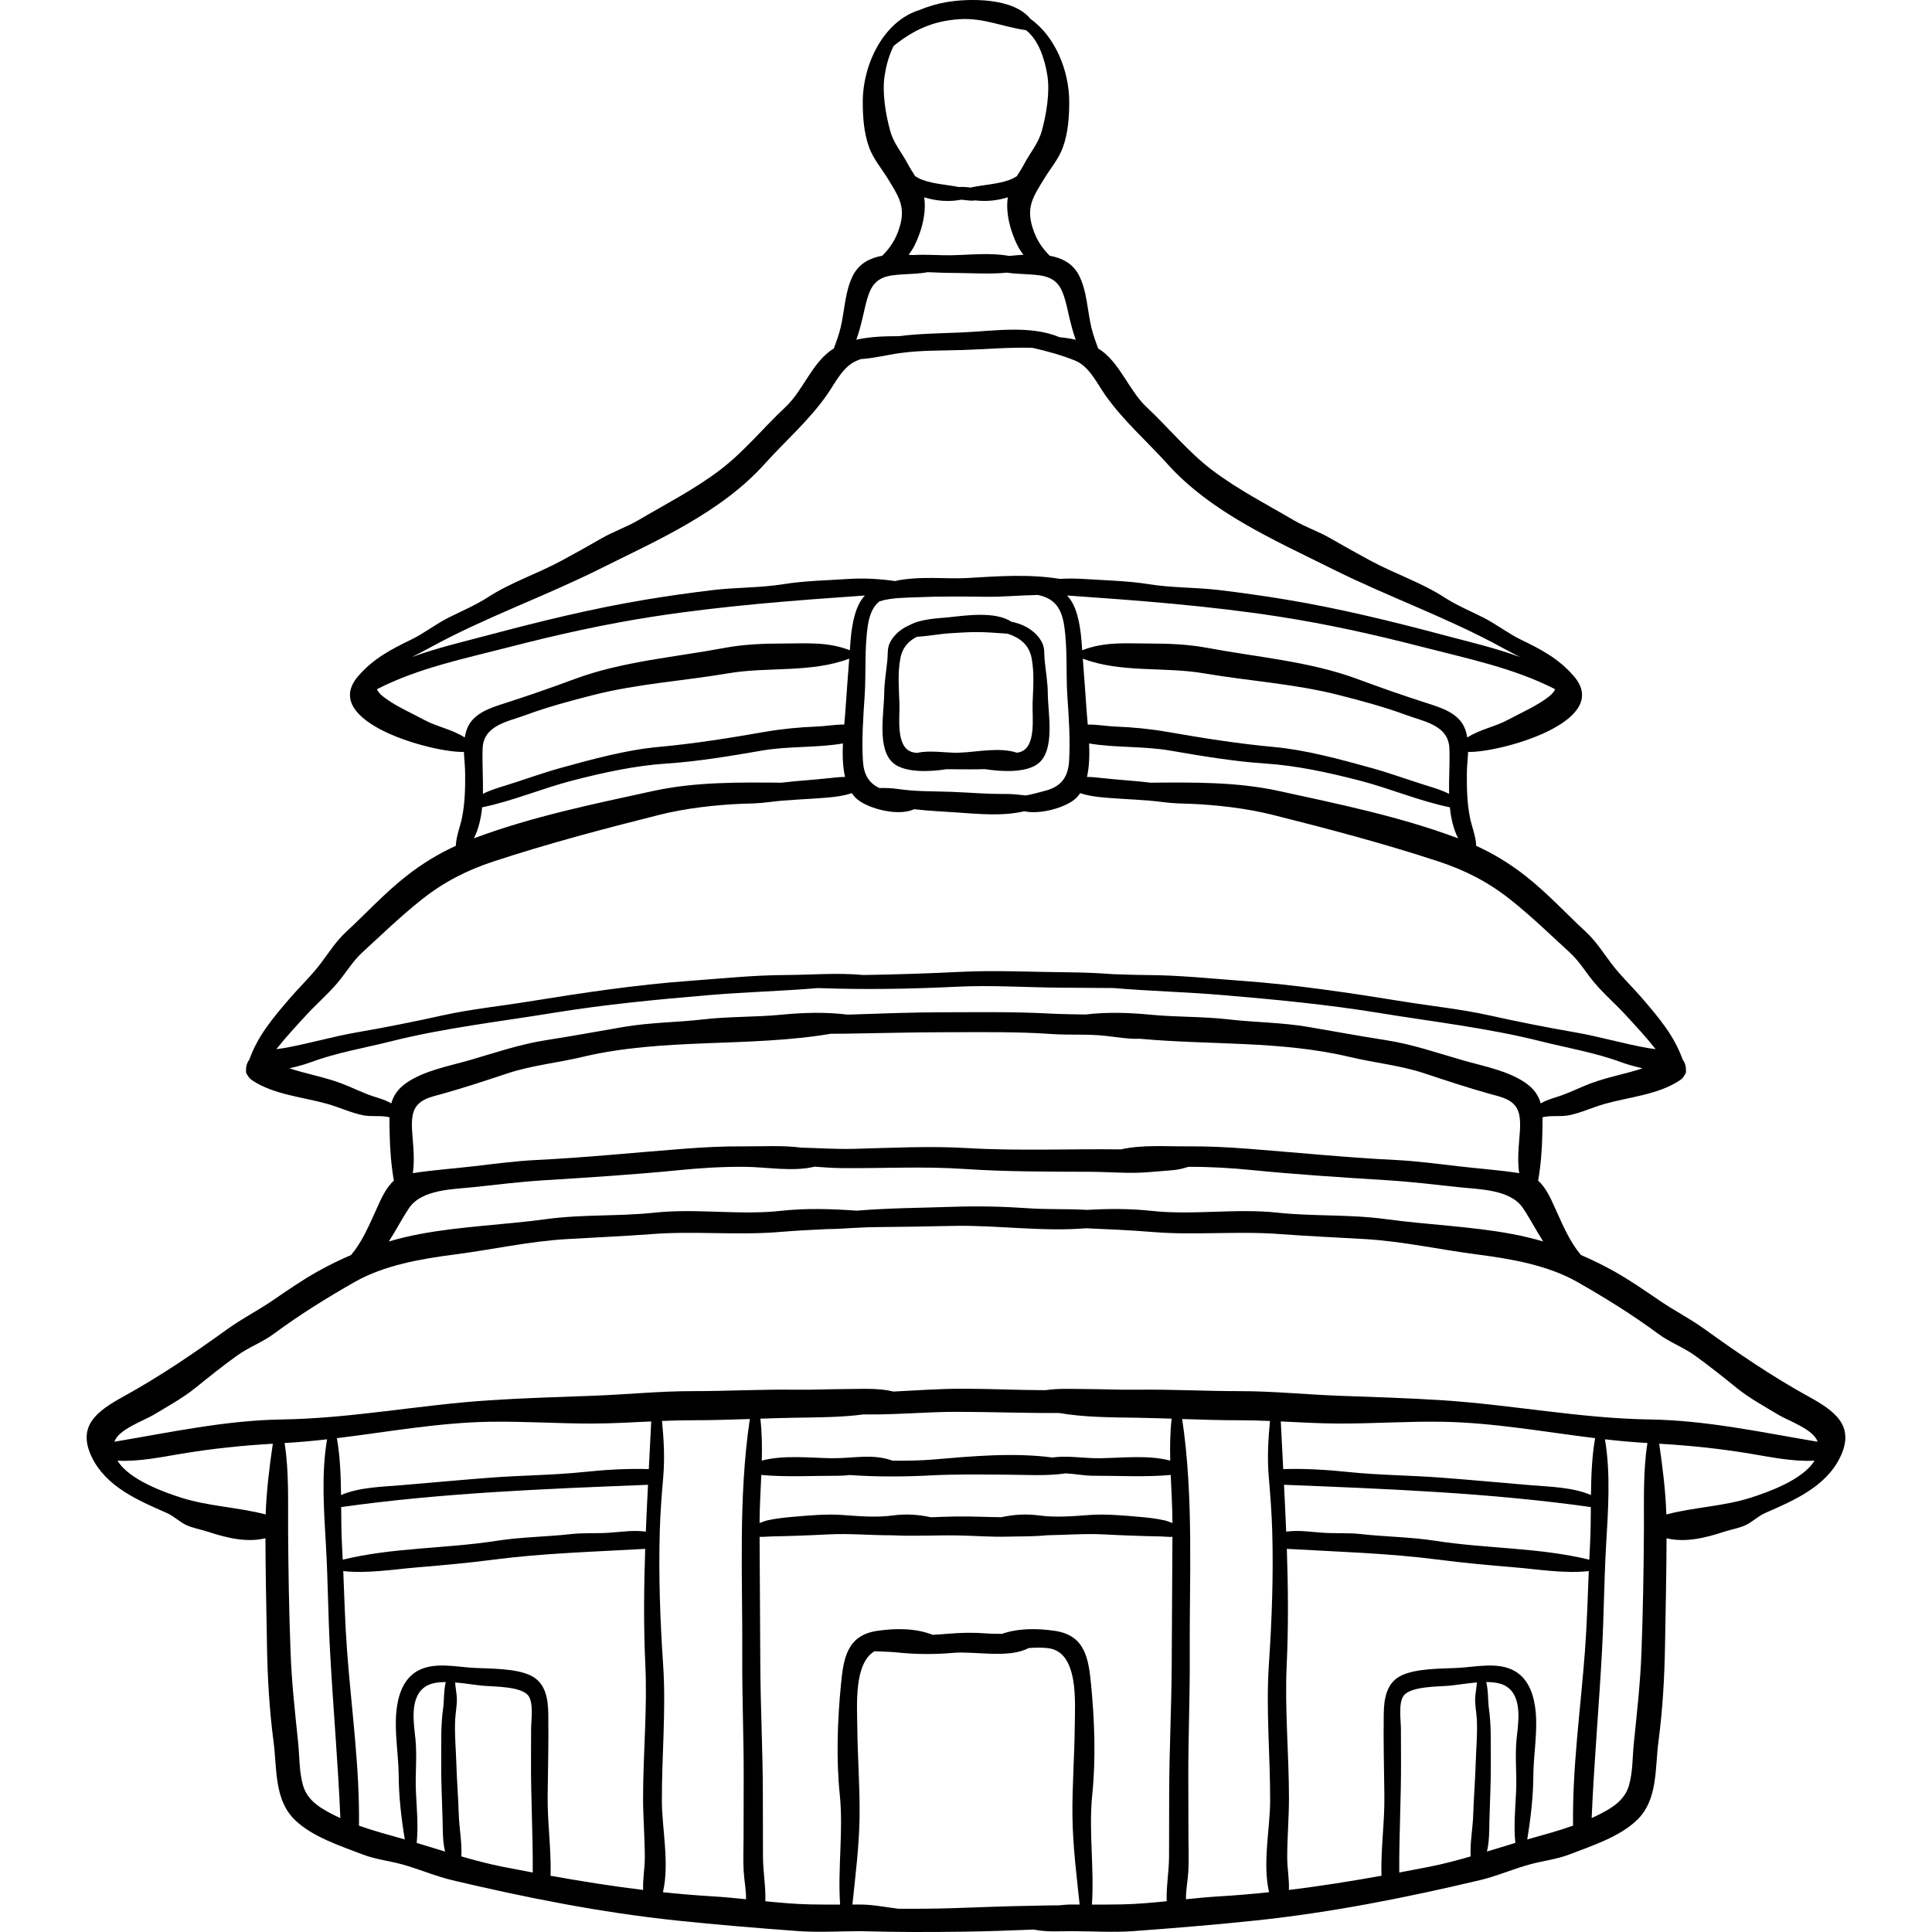 <?xml version="1.0" encoding="iso-8859-1"?>
<!-- Generator: Adobe Illustrator 19.0.0, SVG Export Plug-In . SVG Version: 6.00 Build 0)  -->
<svg xmlns="http://www.w3.org/2000/svg" xmlns:xlink="http://www.w3.org/1999/xlink" version="1.1" id="Layer_1" x="0px" y="0px" viewBox="0 0 511.999 511.999" style="enable-background:new 0 0 511.999 511.999;" xml:space="preserve">
<g>
	<g>
		<path d="M479.176,370.033c-9.74-5.373-18.569-11.42-27.58-17.902c-3.7-2.661-7.797-4.752-11.591-7.325    c-3.993-2.708-8.093-5.582-12.303-7.923c-2.875-1.599-5.778-3.019-8.727-4.287c-2.895-3.415-4.622-7.501-6.533-11.7    c-1.243-2.732-2.554-5.995-4.819-8.011c0.703-4.034,1.035-8.318,1.109-12.333c0.029-1.572,0.089-3.059,0.049-4.467    c2.206-0.561,4.794-0.069,7.064-0.536c3.139-0.645,6.272-2.117,9.354-2.99c6.551-1.855,14.122-2.411,19.928-6.232    c0.624-0.411,1.066-0.923,1.338-1.494c0.28-0.329,0.432-0.773,0.318-1.223c0-0.001,0-0.001,0-0.001    c0.045-0.664-0.09-1.362-0.405-2.05c-0.119-0.259-0.27-0.491-0.435-0.711c-2.243-6.31-6.245-11.053-10.714-16.245    c-2.77-3.216-5.914-6.17-8.448-9.581c-2.114-2.846-3.932-5.687-6.569-8.126c-5.329-4.927-10.119-10.194-15.874-14.716    c-4.212-3.31-8.457-5.887-13.138-8.029c-0.062-2.557-1.185-5.082-1.672-7.607c-0.739-3.832-0.821-7.542-0.799-11.421    c0.011-2.049,0.258-3.967,0.337-5.86c7.921,0.31,38.494-7.899,28.036-20.049c-4.011-4.659-8.653-7.091-14.046-9.699    c-3.517-1.7-6.573-4.167-10.068-5.908c-3.391-1.689-7.07-3.256-10.229-5.298c-6.231-4.027-13.175-6.25-19.681-9.782    c-3.508-1.904-7.037-3.85-10.488-5.854c-3.148-1.828-6.609-2.968-9.72-4.799c-7.347-4.322-14.843-8.137-21.668-13.312    c-6.339-4.805-11.498-11.2-17.324-16.652c-4.531-4.24-6.864-11.175-11.842-14.883c-0.327-0.243-0.665-0.471-1.012-0.685    c-0.691-1.862-1.373-3.74-1.811-5.593c-1.057-4.475-1.145-9.735-3.324-13.872c-1.616-3.068-4.434-4.509-7.706-5.099    c-2.067-2.083-3.535-4.255-4.526-7.392c-1.759-5.572,0.175-8.295,3.029-12.97c1.659-2.717,3.813-5.21,4.938-8.219    c1.435-3.837,1.74-8.166,1.734-12.225c-0.011-8.277-3.768-17.37-10.298-21.975c-4.51-5.66-16.24-5.454-22.224-4.432    c-2.232,0.381-4.726,1.068-7.12,2.084c-9.44,2.86-15.055,14.2-15.07,24.322c-0.006,4.06,0.3,8.387,1.734,12.225    c1.125,3.01,3.279,5.502,4.938,8.219c2.856,4.675,4.79,7.399,3.029,12.97c-0.991,3.137-2.459,5.309-4.526,7.392    c-3.272,0.59-6.09,2.032-7.706,5.099c-2.18,4.138-2.268,9.396-3.324,13.872c-0.438,1.853-1.119,3.731-1.811,5.593    c-0.346,0.215-0.685,0.442-1.012,0.686c-4.977,3.708-7.311,10.643-11.842,14.883c-5.826,5.452-10.985,11.847-17.324,16.652    c-6.825,5.175-14.321,8.99-21.668,13.312c-3.112,1.831-6.573,2.97-9.72,4.799c-3.451,2.004-6.98,3.951-10.488,5.854    c-6.507,3.531-13.451,5.755-19.681,9.782c-3.16,2.042-6.839,3.609-10.229,5.298c-3.496,1.741-6.551,4.207-10.068,5.908    c-5.394,2.608-10.035,5.039-14.046,9.699c-10.456,12.15,20.116,20.358,28.036,20.049c0.079,1.893,0.326,3.81,0.337,5.86    c0.022,3.879-0.06,7.59-0.799,11.421c-0.487,2.524-1.609,5.049-1.672,7.607c-4.682,2.142-8.927,4.719-13.138,8.029    c-5.754,4.522-10.545,9.789-15.874,14.716c-2.638,2.439-4.455,5.28-6.569,8.126c-2.534,3.412-5.677,6.364-8.448,9.581    c-4.47,5.19-8.471,9.933-10.714,16.245c-0.165,0.22-0.316,0.452-0.435,0.711c-0.316,0.687-0.451,1.386-0.405,2.049    c0,0,0,0,0,0.001c-0.115,0.451,0.037,0.894,0.318,1.224c0.272,0.57,0.714,1.083,1.338,1.494    c5.805,3.821,13.377,4.376,19.928,6.232c3.081,0.873,6.215,2.345,9.354,2.99c2.27,0.466,4.858-0.025,7.064,0.536    c-0.04,1.407,0.019,2.894,0.049,4.467c0.075,4.016,0.407,8.299,1.109,12.333c-2.265,2.016-3.576,5.279-4.819,8.011    c-1.911,4.199-3.639,8.285-6.533,11.7c-2.949,1.268-5.852,2.688-8.727,4.287c-4.21,2.343-8.31,5.216-12.303,7.923    c-3.795,2.573-7.891,4.664-11.591,7.325c-9.01,6.482-17.839,12.529-27.58,17.902c-6.904,3.809-12.562,7.698-8.494,16.119    c3.79,7.846,12.271,11.476,19.76,14.752c2.018,0.883,3.256,2.235,5.107,3.173c1.674,0.85,4.102,1.258,5.871,1.84    c4.863,1.6,10.239,2.963,15.278,1.733c0.015,9.455,0.259,18.943,0.407,28.406c0.134,8.57,0.638,17.119,1.751,25.588    c0.93,7.064,0.099,15.39,5.749,20.756c4.717,4.481,12.014,6.789,17.939,9.081c3.232,1.25,6.945,1.653,10.417,2.609    c4.487,1.236,8.739,3.113,13.281,4.189c19.549,4.634,39.311,8.552,59.29,10.665c10.706,1.133,21.542,2.013,32.282,2.808    c5.409,0.401,10.974,0.036,16.401,0.028c0.199,0,0.4,0.005,0.598,0.006c0.276,0.006,0.55,0.01,0.818,0.018    c8.605,0.246,17.13,0.23,25.739,0.117c6.254-0.083,12.478-0.303,18.699-0.558c0.087-0.003,0.171-0.006,0.259-0.008    c3.279,0.695,6.772,0.422,10.157,0.427c5.427,0.008,10.991,0.372,16.401-0.028c10.74-0.794,21.576-1.674,32.282-2.808    c19.979-2.113,39.741-6.031,59.29-10.665c4.542-1.077,8.795-2.953,13.281-4.189c3.472-0.957,7.184-1.36,10.417-2.609    c5.926-2.292,13.222-4.6,17.939-9.081c5.65-5.366,4.82-13.692,5.749-20.756c1.115-8.468,1.617-17.018,1.752-25.588    c0.148-9.463,0.393-18.951,0.407-28.406c5.04,1.229,10.416-0.134,15.278-1.733c1.769-0.582,4.197-0.99,5.871-1.84    c1.85-0.94,3.088-2.29,5.107-3.173c7.487-3.277,15.969-6.906,19.76-14.752C491.739,377.732,486.08,373.842,479.176,370.033z     M412.114,182.647c-0.222,0.624-0.776,1.273-1.741,2.027c-3.053,2.388-7.244,4.197-10.649,6.038    c-3.559,1.925-7.491,2.546-10.874,4.725c-0.144-0.81-0.346-1.626-0.683-2.461c-1.637-4.051-6.292-5.44-10.055-6.649    c-6.116-1.966-12.344-4.136-18.367-6.373c-12.62-4.687-26.531-5.78-39.616-8.234c-5.099-0.957-10.294-1.182-15.49-1.18    c-6.212,0.001-11.744-0.54-17.716,1.733c-0.05,0.019-0.085,0.049-0.129,0.071c-0.255-3.928-0.637-8.639-2.386-12.192    c-0.429-0.872-0.984-1.649-1.62-2.343c18.728,1.306,37.479,2.715,56.023,5.581c12.965,2.004,25.482,4.792,38.204,8.075    C388.967,174.553,401.154,177.023,412.114,182.647z M384.025,210.386c-1.813-0.941-3.769-1.53-6.047-2.236    c-4.854-1.504-9.636-3.28-14.533-4.631c-8.294-2.287-17.351-4.788-25.932-5.569c-9.388-0.855-18.81-2.361-28.121-3.985    c-4.491-0.783-9.208-1.252-13.759-1.414c-2.32-0.083-4.911-0.575-7.363-0.532c-0.12-1.362-0.239-2.621-0.309-3.705    c-0.294-4.586-0.682-9.174-1.008-13.764c10.101,3.832,21.573,2.096,32.033,3.882c11.814,2.017,24.04,2.764,35.759,5.747    c5.973,1.521,12.09,3.153,17.871,5.293c4.837,1.791,11.277,2.707,11.49,8.914C384.242,202.276,383.939,206.371,384.025,210.386z     M288.624,197.022c6.983,1.188,14.447,0.674,21.425,1.88c8.289,1.432,17.002,2.904,25.377,3.45    c8.309,0.543,16.78,2.417,24.849,4.493c7.978,2.053,15.854,5.441,23.958,7.102c0.285,2.865,0.901,5.642,2.177,8.218    c-0.11-0.041-0.216-0.086-0.326-0.127c-15.379-5.708-31.167-8.92-47.113-12.409c-11.169-2.444-22.68-2.304-34.051-2.209    c-4.272-0.524-8.507-0.74-12.814-1.219c-1.354-0.15-2.713-0.308-4.046-0.308C288.69,203.169,288.755,200.038,288.624,197.022z     M283.325,201.59c-0.263,4.484-2.173,6.961-6.624,8.048c-1.325,0.323-3.152,0.894-4.857,1.166c-1.8-0.202-3.606-0.42-5.39-0.399    c-4.773,0.054-9.463-0.375-14.218-0.554c-4.857-0.183-9.344-0.042-14.181-0.748c-1.751-0.255-3.357-0.302-5.014-0.267    c-2.834-1.328-4.149-3.623-4.363-7.246c-0.329-5.615,0.073-11.386,0.452-16.976c0.421-6.208-0.077-12.614,0.848-18.771    c0.428-2.851,1.282-5.024,3.064-6.465c3.127-1.017,6.934-0.968,10.063-1.102c5.977-0.258,12.107-0.202,18.088-0.125    c4.485,0.058,8.917-0.375,13.364-0.466c0.188-0.003,0.375,0.003,0.562,0.002c4.559,0.96,6.243,3.747,6.905,8.156    c0.925,6.157,0.427,12.563,0.848,18.771C283.252,190.204,283.654,195.976,283.325,201.59z M235.917,34.7    c-1.193-4.308-2.184-10.128-1.486-14.647c0.382-2.475,1.12-5.379,2.387-7.874c5.169-4.144,10.294-6.661,17.595-7.102    c6.262-0.377,11.562,2.105,17.475,2.916c3.426,2.626,5.046,7.936,5.683,12.06c0.698,4.518-0.293,10.338-1.486,14.647    c-0.922,3.328-3.066,5.736-4.656,8.748c-0.579,1.096-1.281,2.167-1.958,3.253c-0.664,0.412-1.337,0.757-2.005,0.997    c-3.24,1.167-6.87,1.251-10.285,2.017c-0.969-0.14-1.949-0.214-2.93-0.16c-0.053,0.002-0.103,0.006-0.157,0.009    c-3.201-0.63-6.547-0.781-9.56-1.866c-0.669-0.241-1.342-0.586-2.005-0.997c-0.675-1.087-1.379-2.156-1.958-3.253    C238.983,40.435,236.839,38.027,235.917,34.7z M244.925,52.293c3.192,0.998,6.641,1.243,9.81,0.627    c0.979,0.078,1.945,0.253,2.924,0.256c0.262,0.001,0.523-0.035,0.784-0.074c2.835,0.357,5.834,0.068,8.637-0.808    c-0.486,3.118,0.177,6.654,1.22,9.572c0.836,2.341,1.75,4.197,2.921,5.646c-1.278,0.074-2.548,0.192-3.778,0.317    c-5.01-0.916-10.093-0.286-15.458-0.18c-2.787,0.054-6.512-0.272-10.036-0.057c-0.386-0.03-0.774-0.057-1.162-0.079    c1.171-1.449,2.085-3.305,2.921-5.646C244.748,58.946,245.411,55.411,244.925,52.293z M228.457,84.802    c0.589-2.391,1.1-5.331,2.063-7.579c1.695-3.952,4.936-4.265,8.714-4.51c2.462-0.16,4.572-0.172,6.562-0.584    c2.668,0.142,5.352,0.195,8.014,0.217c3.904,0.032,8.684,0.342,13.063-0.093c1.795,0.293,3.704,0.319,5.894,0.461    c3.777,0.245,7.02,0.558,8.714,4.51c0.964,2.247,1.474,5.188,2.063,7.579c0.288,1.17,0.782,3.179,1.532,5.229    c-1.395-0.317-2.831-0.527-4.268-0.668c-7.923-3.286-17.525-1.62-25.895-1.26c-5.506,0.236-11.178,0.278-16.693,0.984    c-3.53,0.002-7.561,0.095-11.296,0.944C227.676,87.98,228.169,85.972,228.457,84.802z M114.007,171.586    c14.486-7.936,30.091-13.41,44.868-20.778c15.301-7.629,32.147-14.944,43.784-27.878c5.592-6.216,11.59-11.349,16.41-18.177    c2.263-3.206,4.261-7.637,7.982-9.171c0.346-0.143,0.706-0.28,1.067-0.418c3.521-0.219,7.229-1.166,10.528-1.614    c5.385-0.732,10.846-0.624,16.27-0.787c6.021-0.18,12.406-0.772,18.652-0.591c3.711,0.826,7.93,1.985,11.386,3.408    c3.722,1.533,5.719,5.964,7.982,9.171c4.82,6.828,10.818,11.96,16.41,18.177c11.637,12.934,28.483,20.249,43.784,27.878    c14.776,7.368,30.382,12.842,44.868,20.778c1.607,0.881,3.229,1.715,4.853,2.546c-6.627-2.432-13.583-4.046-20.389-5.855    c-13.806-3.67-27.377-6.996-41.439-9.344c-6.019-1.006-11.85-1.822-17.925-2.554c-6.164-0.742-12.487-0.567-18.579-1.549    c-5.668-0.913-11.645-1.025-17.4-1.398c-2.095-0.136-4.19-0.127-6.281-0.023c-8.155-1.313-16.295-0.716-24.896-0.203    c-4.666,0.279-12.607-0.639-18.762,0.782c-4.067-0.577-8.182-0.822-12.294-0.555c-5.755,0.372-11.733,0.486-17.4,1.398    c-6.093,0.982-12.415,0.807-18.579,1.549c-6.074,0.731-11.906,1.548-17.925,2.554c-14.061,2.348-27.633,5.674-41.439,9.344    c-6.805,1.809-13.761,3.423-20.389,5.855C110.778,173.3,112.399,172.466,114.007,171.586z M123.154,195.437    c-3.382-2.179-7.314-2.8-10.874-4.725c-3.406-1.842-7.597-3.651-10.649-6.038c-0.965-0.755-1.519-1.403-1.741-2.027    c10.96-5.624,23.147-8.092,35.1-11.178c12.722-3.283,25.239-6.071,38.204-8.075c18.544-2.867,37.296-4.274,56.023-5.581    c-0.636,0.693-1.191,1.471-1.62,2.343c-1.749,3.552-2.13,8.264-2.386,12.192c-0.045-0.023-0.081-0.053-0.129-0.072    c-5.972-2.273-11.505-1.733-17.716-1.733c-5.196-0.001-10.392,0.224-15.49,1.18c-13.086,2.454-26.997,3.548-39.616,8.234    c-6.023,2.237-12.252,4.407-18.367,6.373c-3.761,1.209-8.418,2.598-10.055,6.649C123.5,193.811,123.298,194.626,123.154,195.437z     M223.943,205.895c-1.334,0-2.692,0.158-4.046,0.308c-4.307,0.479-8.543,0.695-12.814,1.219    c-11.371-0.095-22.882-0.236-34.051,2.209c-15.945,3.489-31.734,6.701-47.113,12.409c-0.11,0.041-0.216,0.086-0.326,0.127    c1.276-2.576,1.892-5.354,2.177-8.218c8.104-1.66,15.979-5.049,23.958-7.101c8.068-2.076,16.54-3.951,24.849-4.493    c8.376-0.546,17.089-2.019,25.377-3.45c6.978-1.205,14.441-0.691,21.425-1.88C223.249,200.038,223.315,203.169,223.943,205.895z     M223.733,192.019c-2.451-0.043-5.043,0.449-7.362,0.532c-4.551,0.162-9.268,0.63-13.759,1.414    c-9.311,1.625-18.733,3.13-28.121,3.985c-8.58,0.781-17.637,3.284-25.932,5.569c-4.898,1.351-9.68,3.127-14.533,4.631    c-2.278,0.706-4.235,1.295-6.047,2.236c0.086-4.016-0.216-8.11-0.082-11.999c0.215-6.206,6.653-7.123,11.49-8.914    c5.78-2.141,11.898-3.771,17.871-5.294c11.72-2.985,23.946-3.732,35.759-5.747c10.46-1.786,21.932-0.05,32.033-3.882    c-0.326,4.59-0.713,9.177-1.008,13.764C223.973,189.4,223.855,190.658,223.733,192.019z M73.234,278.042    c2.486-3.162,5.214-6.069,7.937-9.04c2.617-2.856,5.61-5.429,8.125-8.367c2.343-2.739,4.068-5.807,6.761-8.272    c5.191-4.751,10.21-9.635,15.749-14.017c5.866-4.641,11.942-7.743,19.069-10.082c14.542-4.77,29.073-8.606,43.896-12.33    c6.904-1.735,14.799-2.632,21.976-2.932c2.29-0.044,4.583-0.118,6.904-0.423c5.126-0.673,10.093-0.741,15.209-1.176    c2.805-0.238,4.721-0.512,6.882-1.211c0.411,0.594,0.866,1.145,1.414,1.607c2.959,2.491,10.832,4.637,15.113,2.65    c3.791,0.452,7.637,0.609,11.392,0.869c5.614,0.39,12.062,1.027,17.749-0.319c4.421,0.923,10.834-1.008,13.438-3.199    c0.548-0.462,1.004-1.014,1.414-1.607c2.161,0.699,4.077,0.973,6.881,1.211c5.115,0.435,10.083,0.502,15.209,1.176    c2.321,0.305,4.614,0.38,6.904,0.423c7.178,0.3,15.072,1.196,21.976,2.932c14.823,3.724,29.354,7.56,43.896,12.33    c7.128,2.339,13.204,5.441,19.069,10.082c5.538,4.382,10.556,9.266,15.749,14.017c2.693,2.464,4.418,5.533,6.761,8.272    c2.514,2.938,5.508,5.511,8.125,8.367c2.723,2.971,5.451,5.878,7.937,9.04c-0.75-0.101-1.462-0.192-2.078-0.301    c-6.506-1.149-12.844-3.055-19.419-4.186c-7.58-1.303-15.104-2.82-22.628-4.48c-7.569-1.67-15.029-2.411-22.646-3.643    c-14.135-2.289-28.529-4.462-42.784-5.496c-8.359-0.606-16.793-1.508-25.192-1.541c-2.992-0.013-6.004-0.14-9.016-0.229    c-3.954-0.297-7.927-0.464-11.946-0.495c-9.592-0.075-19.169-0.597-28.731-0.11c-8.202,0.417-16.502,0.664-24.716,0.813    c-0.317,0.006-0.631,0.003-0.947,0.002c-6.856-0.639-13.819-0.008-20.686,0.019c-8.4,0.034-16.834,0.935-25.192,1.541    c-14.255,1.034-28.648,3.206-42.784,5.496c-7.618,1.234-15.077,1.975-22.646,3.643c-7.524,1.659-15.049,3.177-22.628,4.48    c-6.575,1.13-12.914,3.037-19.419,4.186C74.696,277.85,73.985,277.941,73.234,278.042z M103.703,292.405    c-1.367-0.792-2.845-1.25-4.412-1.741c-3.092-0.972-5.956-2.487-9.013-3.621c-4.393-1.631-9.125-2.456-13.587-3.929    c1.987-0.466,3.813-0.928,5.737-1.639c6.929-2.557,14.168-3.747,21.293-5.537c14.053-3.531,28.416-5.147,42.688-7.484    c13.813-2.261,27.878-3.594,41.792-4.77c9.559-0.807,19.09-1.027,28.569-1.834c12.279,0.445,24.608,0.244,36.881-0.364    c9.21-0.456,18.323,0.203,27.549,0.258c4.672,0.028,9.284,0.083,13.893,0.094c9.525,0.817,19.1,1.035,28.706,1.847    c13.914,1.175,27.979,2.508,41.792,4.77c14.272,2.337,28.635,3.952,42.688,7.484c7.125,1.791,14.364,2.98,21.293,5.537    c1.924,0.711,3.75,1.172,5.737,1.639c-4.462,1.472-9.193,2.298-13.587,3.929c-3.056,1.134-5.921,2.649-9.013,3.621    c-1.565,0.493-3.045,0.949-4.412,1.741c-0.541-1.968-1.639-3.736-3.829-5.3c-4.711-3.365-11.287-4.526-16.762-6.105    c-6.855-1.977-13.367-4.252-20.457-5.355c-6.803-1.059-13.65-2.312-20.427-3.481c-7.073-1.22-14.19-1.203-21.266-2.022    c-6.819-0.789-13.739-0.571-20.587-1.232c-5.839-0.563-11.562-0.739-17.338-0.056c-3.205-0.069-6.398-0.081-9.495-0.251    c-9.195-0.504-18.453-0.352-27.68-0.346c-8.614,0.005-17.199,0.347-25.794,0.63c-5.877-0.725-11.696-0.55-17.635,0.023    c-6.848,0.662-13.769,0.443-20.587,1.231c-7.075,0.819-14.193,0.802-21.266,2.023c-6.777,1.169-13.623,2.422-20.427,3.481    c-7.09,1.103-13.602,3.378-20.457,5.355c-5.475,1.579-12.051,2.74-16.762,6.105C105.341,288.669,104.244,290.437,103.703,292.405z     M402.608,310.892c-5.165-0.797-10.576-1.183-15.775-1.78c-5.721-0.657-11.329-1.426-17.095-1.709    c-12.948-0.639-25.869-1.956-38.799-2.957c-5.408-0.419-10.837-0.699-16.282-0.651c-5.541,0.049-12.026-0.469-17.611,0.804    c-13.554-0.175-27.148,0.452-40.666-0.343c-10.014-0.589-20.052-0.067-30.054,0.199c-4.711,0.125-9.359-0.208-14.049-0.328    c-4.911-0.649-10.256-0.291-14.929-0.331c-5.446-0.048-10.874,0.233-16.282,0.651c-12.93,1.001-25.851,2.318-38.799,2.957    c-5.766,0.284-11.373,1.052-17.095,1.709c-5.199,0.597-10.61,0.983-15.775,1.78c0.35-2.111,0.291-4.309,0.15-6.809    c-0.151-2.666-0.712-6.172-0.132-8.785c0.888-3.996,4.801-4.572,8.031-5.481c5.726-1.611,11.375-3.478,17.013-5.353    c6.451-2.145,13.278-2.791,19.87-4.365c21.474-5.128,44.272-2.49,65.871-6.148c1.364-0.006,2.726-0.002,4.097-0.022    c8.726-0.121,17.422-0.383,26.163-0.379c9.377,0.005,18.809-0.19,28.146,0.468c4.86,0.342,9.703-0.052,14.565,0.511    c2.961,0.343,5.948,0.867,8.883,0.749c18.474,1.706,37.52,0.498,55.621,4.821c6.592,1.574,13.419,2.22,19.87,4.365    c5.639,1.875,11.287,3.742,17.013,5.352c3.229,0.908,7.142,1.485,8.031,5.481c0.58,2.612,0.019,6.119-0.132,8.785    C402.316,306.583,402.258,308.781,402.608,310.892z M108.441,320.1c3.379-4.941,11.593-4.906,17.097-5.498    c6.216-0.667,12.285-1.418,18.539-1.81c12.005-0.755,24.093-1.511,36.065-2.708c5.694-0.57,11.463-0.909,17.207-0.865    c5.926,0.048,12.673,1.368,18.526-0.037c2.271,0.166,4.544,0.343,6.826,0.37c10.926,0.128,21.88-0.515,32.808,0.23    c11.08,0.755,22.361,0.706,33.468,0.754c5.234,0.023,10.55,0.555,15.756,0.068c2.202-0.207,4.415-0.322,6.613-0.557    c1.252-0.134,2.416-0.462,3.571-0.824c5.658-0.033,11.338,0.301,16.947,0.863c11.97,1.197,24.059,1.953,36.065,2.708    c6.253,0.393,12.322,1.143,18.539,1.81c5.505,0.59,13.718,0.557,17.097,5.498c1.722,2.516,3.405,5.816,5.398,8.898    c-2.64-0.767-5.331-1.428-8.105-1.951c-10.999-2.078-22.58-2.462-33.687-3.98c-9.508-1.301-19.131-0.682-28.623-1.704    c-11.104-1.194-22.467,0.74-33.56-0.487c-5.559-0.615-11.235-0.566-16.908-0.247c-5.194-0.306-10.477-0.078-15.614-0.434    c-6.644-0.46-13.2-0.612-19.848-0.385c-8.446,0.289-17.067,0.311-25.573,1.025c-6.708-0.48-13.449-0.687-20.03,0.041    c-11.093,1.228-22.455-0.707-33.56,0.487c-9.492,1.02-19.115,0.403-28.623,1.704c-11.107,1.519-22.688,1.903-33.687,3.98    c-2.773,0.523-5.464,1.184-8.105,1.951C105.035,325.916,106.719,322.617,108.441,320.1z M70.403,401.345    c-7.347-1.931-15.138-2.142-22.317-4.427c-4.249-1.353-13.802-4.652-16.951-9.825c5.622,0.312,11.774-0.978,17.073-1.86    c8.017-1.334,15.994-2.158,24.092-2.631C71.384,388.924,70.622,394.966,70.403,401.345z M88.984,481.244    c-3.69-1.827-7.45-3.875-8.66-8.044c-1.063-3.666-0.923-7.543-1.305-11.286c-0.816-7.99-1.708-15.802-2.012-23.887    c-0.406-10.808-0.597-21.752-0.658-32.551c-0.044-7.768,0.256-15.459-0.928-23.068c3.762-0.201,7.511-0.55,11.254-0.975    c-1.561,9.197-0.814,19.069-0.289,28.278c0.519,9.112,0.566,18.207,1.049,27.32c0.792,14.962,2.138,29.851,2.765,44.778    C89.792,481.622,89.386,481.444,88.984,481.244z M116.925,466.533c-0.062,5.27,0.228,10.561,0.365,15.826    c0.069,2.669-0.003,5.654,0.663,8.323c-2.499-0.763-5-1.54-7.528-2.293c0.451-4.534,0.017-9.007-0.2-13.554    c-0.222-4.634,0.334-9.317-0.126-13.94c-0.423-4.249-1.7-11.168,2.741-14c1.33-0.848,3.232-1.13,5.299-1.136    c-0.582,2.277-0.414,4.944-0.723,7.107C116.775,457.37,116.979,461.976,116.925,466.533z M133.263,494.719    c-3.76-0.742-7.397-1.705-11-2.751c0.2-3.714-0.563-7.376-0.679-11.08c-0.141-4.505-0.516-8.997-0.648-13.502    c-0.112-3.838-0.516-7.906-0.305-11.741c0.111-2.019,0.518-3.756,0.431-5.78c-0.049-1.138-0.379-2.656-0.438-3.997    c2.724,0.216,5.456,0.7,7.35,0.866c3.004,0.262,10.409,0.135,12.133,2.768c1.328,2.028,0.646,6.392,0.64,8.704    c-0.007,2.694-0.006,5.388-0.023,8.081c-0.065,10.036,0.529,19.938,0.461,29.95C138.545,495.742,135.906,495.241,133.263,494.719z     M170.88,492.382c-0.008,2.808-0.572,5.695-0.437,8.475c-8.224-0.999-16.395-2.305-24.57-3.772    c0.019-0.121,0.042-0.242,0.045-0.375c0.152-6.978-0.859-13.791-0.785-20.718c0.078-7.277,0.277-14.547,0.167-21.828    c-0.061-4.028-0.712-8.294-4.785-10.194c-3.942-1.839-10.443-1.75-14.785-1.956c-4.793-0.227-10.746-1.735-15.228,0.88    c-3.718,2.17-5.046,6.553-5.452,10.587c-0.563,5.581,0.562,11.429,0.604,17.055c0.043,5.664,0.7,11.338,1.621,16.935    c-4.119-1.168-8.175-2.237-12.145-3.657c0.219-15.363-1.993-30.865-3.144-46.18c-0.533-7.094-0.725-14.183-1.019-21.278    c6.402,0.708,13.529-0.489,19.771-1.004c6.72-0.555,13.36-1.161,20.063-2.029c13.27-1.721,26.638-2.085,40-2.853    c0.064-0.003,0.123-0.02,0.184-0.03c-0.344,10.217-0.447,20.444,0.034,30.702c0.552,11.748-0.582,23.458-0.598,35.187    C170.411,481.704,170.895,487.02,170.88,492.382z M171.151,405.896c-3.451-0.445-6.324,0.068-9.774,0.301    c-3.366,0.227-6.693-0.026-10.049,0.351c-6.593,0.739-13.152,0.757-19.74,1.785c-13.497,2.108-27.467,1.744-40.767,5.002    c-0.057-1.208-0.104-2.415-0.173-3.623c-0.191-3.374-0.21-6.839-0.234-10.324c26.857-3.785,54.286-4.832,81.315-5.904    C171.519,397.62,171.318,401.757,171.151,405.896z M171.938,389.324c-5.824-0.172-11.458,0.17-17.246,0.772    c-8.158,0.849-16.255,0.865-24.396,1.477c-7.924,0.595-15.963,1.345-23.904,2.017c-4.931,0.418-11.191,0.511-16.01,2.62    c-0.062-5.096-0.244-10.192-1.099-15.08c13.432-1.642,26.79-4.103,40.359-4.345c9.114-0.162,18.343,0.498,27.482,0.471    c5.162-0.016,10.304-0.316,15.456-0.56C172.377,380.905,172.156,385.115,171.938,389.324z M196.709,439.313    c-0.06,10.653,0.413,21.193,0.377,31.829c-0.018,5.261-0.023,10.52-0.034,15.781c-0.007,2.988-0.141,6.011,0.032,8.996    c0.145,2.501,0.672,4.924,0.624,7.401c-2.972-0.308-5.945-0.595-8.92-0.771c-4.393-0.258-8.759-0.634-13.107-1.091    c1.789-7.458-0.253-17.072-0.278-24.053c-0.042-12.07,1.146-24.178,0.333-36.262c-0.788-11.697-1.229-23.675-0.886-35.414    c0.138-4.717,0.491-9.472,0.903-14.168c0.452-5.152,0.163-9.974-0.306-14.991c2.673-0.11,5.348-0.191,8.032-0.188    c5.086,0.005,10.16-0.158,15.237-0.329C195.611,396.821,196.827,418.387,196.709,439.313z M284.136,504.716    c-1.246,0.002-2.453,0.096-3.644,0.229c-2.461-0.024-4.931,0.076-7.328,0.11c-6.721,0.094-13.473,0.393-20.224,0.615    c-4.963,0.163-9.911,0.196-14.862,0.167c-3.407-0.407-6.661-1.115-10.21-1.12c-0.657-0.001-1.315,0.002-1.973,0.003    c0.811-7.773,1.81-15.576,1.902-23.41c0.092-7.863-0.54-15.84-0.609-23.74c-0.049-5.601-0.91-16.792,4.583-19.981    c2.072,0.124,4.185,0.128,6.127,0.335c4.866,0.518,9.942,0.526,14.812,0.095c5.54-0.489,14.605,1.559,19.868-1.261    c1.651-0.137,3.321-0.18,5.069,0.005c8.333,0.884,7.225,14.449,7.17,20.806c-0.069,7.899-0.701,15.877-0.609,23.74    c0.092,7.835,1.091,15.638,1.902,23.41C285.452,504.719,284.794,504.715,284.136,504.716z M310.512,441.526    c-0.064,11.206-0.643,22.288-0.667,33.499c-0.011,5.652-0.022,11.305-0.034,16.958c-0.009,3.983-0.76,7.921-0.629,11.864    c-4.003,0.406-8.008,0.76-12.02,0.838c-2.596,0.05-5.194,0.05-7.793,0.043c0.662-9.686-0.9-19.499,0.09-29.14    c0.969-9.45,0.614-19.658-0.306-29.098c-0.683-7.012-1.573-13.101-9.606-14.298c-4.539-0.675-9.592-0.738-14.003,0.79    c-1.363-0.01-2.682-0.003-3.85-0.096c-3.6-0.287-7.006-0.232-10.614,0.085c-1.3,0.114-2.604,0.201-3.911,0.268    c-4.572-1.794-9.926-1.759-14.708-1.046c-8.034,1.196-8.923,7.287-9.606,14.298c-0.92,9.441-1.276,19.65-0.306,29.098    c0.989,9.643-0.573,19.456,0.09,29.14c-2.598,0.007-5.197,0.007-7.793-0.043c-4.012-0.077-8.017-0.431-12.02-0.838    c0.132-3.943-0.62-7.881-0.629-11.864c-0.013-5.652-0.023-11.305-0.035-16.958c-0.024-11.21-0.604-22.293-0.667-33.499    c-0.065-11.417-0.118-22.833-0.195-34.25c0.953,0.06,2.001-0.086,3.079-0.107c5.018-0.093,10.046-0.273,15.054-0.537    c5.698-0.3,11.376,0.264,17.049,0.234c5.646,0.296,11.452-0.051,17.123,0.035c4.499,0.068,8.933,0.444,13.439,0.32    c3.257-0.09,6.893,0.006,10.368-0.363c5.046-0.074,10.098-0.491,15.163-0.225c5.009,0.263,10.036,0.444,15.054,0.537    c1.079,0.02,2.126,0.168,3.079,0.107C310.629,418.693,310.575,430.109,310.512,441.526z M308.455,402.871    c-2.095-0.449-4.439-0.717-6.589-0.898c-4.131-0.345-8.713-0.788-12.836-0.502c-4.652,0.321-9.087,0.751-13.724,0.133    c-3.314-0.443-6.693-0.246-9.954,0.472c-3.92-0.032-7.815-0.249-11.749-0.196c-2.298,0.031-4.601,0.117-6.904,0.208    c-3.276-0.728-6.671-0.928-10.003-0.484c-4.639,0.619-9.072,0.19-13.724-0.133c-4.123-0.285-8.705,0.157-12.836,0.502    c-2.148,0.18-4.492,0.448-6.589,0.898c-0.68,0.145-1.474,0.464-2.256,0.75c0.015-4.224,0.277-8.483,0.46-12.739    c6.684,0.606,13.716,0.19,20.385,0.209c1.016,0.002,2.012-0.082,3.004-0.19c7.21,0.497,14.413,0.465,21.773,0.085    c6.516-0.337,12.992-0.213,19.533-0.187c5.375,0.022,10.77,0.418,16.051-0.342c2.452,0.131,4.859,0.64,7.369,0.632    c6.669-0.019,13.7,0.397,20.385-0.209c0.183,4.256,0.445,8.515,0.46,12.739C309.93,403.336,309.135,403.018,308.455,402.871z     M310.123,387.075c-5.837-1.54-12.762-0.709-18.549-0.631c-4.543,0.061-8.536-0.779-12.688-0.191    c-10.302-1.37-21.512-0.326-31.435,0.522c-3.605,0.308-7.254,0.346-10.913,0.314c-5.451-1.949-10.335-0.569-16.109-0.647    c-5.787-0.078-12.711-0.909-18.549,0.631c0.09-3.722,0.044-7.434-0.375-11.114c3.089-0.102,6.18-0.199,9.276-0.249    c5.695-0.093,12.035-0.086,18.044-0.873c0.102,0,0.207-0.001,0.308-0.001c8.241,0.126,16.489-0.706,24.751-0.689    c8.934,0.018,17.854,0.363,26.787,0.31c6.722,1.171,14.055,1.147,20.549,1.253c3.096,0.05,6.187,0.146,9.276,0.249    C310.078,379.641,310.033,383.354,310.123,387.075z M336.6,477.405c-0.025,6.981-2.067,16.596-0.278,24.053    c-4.348,0.456-8.713,0.832-13.107,1.091c-2.976,0.175-5.947,0.463-8.92,0.771c-0.047-2.478,0.48-4.9,0.624-7.401    c0.174-2.985,0.039-6.007,0.032-8.996c-0.011-5.261-0.016-10.52-0.034-15.781c-0.036-10.636,0.437-21.176,0.377-31.829    c-0.118-20.925,1.097-42.492-2.007-63.26c5.077,0.17,10.152,0.333,15.237,0.329c2.684-0.002,5.36,0.078,8.032,0.188    c-0.47,5.017-0.758,9.839-0.306,14.991c0.412,4.695,0.765,9.451,0.903,14.168c0.343,11.739-0.099,23.717-0.886,35.414    C335.455,453.226,336.643,465.334,336.6,477.405z M391.067,467.386c-0.132,4.505-0.507,8.997-0.648,13.502    c-0.116,3.703-0.878,7.366-0.679,11.08c-3.604,1.046-7.24,2.009-11,2.751c-2.643,0.522-5.282,1.024-7.921,1.516    c-0.068-10.01,0.525-19.912,0.461-29.95c-0.017-2.693-0.017-5.388-0.023-8.081c-0.006-2.312-0.688-6.676,0.64-8.704    c1.724-2.633,9.129-2.506,12.133-2.768c1.893-0.166,4.626-0.649,7.35-0.866c-0.06,1.343-0.389,2.86-0.438,3.997    c-0.087,2.026,0.319,3.761,0.43,5.78C391.584,459.48,391.18,463.548,391.067,467.386z M401.905,460.894    c-0.46,4.623,0.096,9.306-0.126,13.94c-0.218,4.548-0.65,9.02-0.2,13.554c-2.53,0.752-5.029,1.53-7.528,2.293    c0.666-2.668,0.592-5.653,0.663-8.323c0.137-5.265,0.429-10.557,0.365-15.826c-0.054-4.557,0.15-9.163-0.491-13.666    c-0.309-2.163-0.141-4.83-0.723-7.107c2.067,0.006,3.969,0.288,5.299,1.136C403.605,449.727,402.329,456.645,401.905,460.894z     M420.02,437.636c-1.151,15.314-3.363,30.817-3.144,46.18c-3.97,1.42-8.026,2.489-12.145,3.657    c0.92-5.596,1.579-11.271,1.621-16.935c0.042-5.627,1.167-11.476,0.604-17.055c-0.406-4.034-1.734-8.418-5.452-10.587    c-4.482-2.615-10.435-1.107-15.228-0.88c-4.342,0.205-10.845,0.117-14.785,1.956c-4.073,1.901-4.724,6.166-4.785,10.194    c-0.111,7.281,0.089,14.55,0.167,21.828c0.075,6.927-0.936,13.74-0.784,20.718c0.003,0.133,0.025,0.253,0.045,0.375    c-8.175,1.466-16.346,2.773-24.57,3.771c0.134-2.78-0.43-5.667-0.437-8.475c-0.015-5.362,0.469-10.678,0.461-16.051    c-0.016-11.73-1.149-23.44-0.598-35.187c0.481-10.258,0.378-20.485,0.034-30.702c0.061,0.009,0.12,0.025,0.184,0.029    c13.363,0.768,26.73,1.133,40,2.853c6.702,0.869,13.343,1.475,20.063,2.029c6.242,0.515,13.37,1.713,19.771,1.004    C420.746,423.454,420.554,430.543,420.02,437.636z M421.356,409.711c-0.068,1.208-0.116,2.415-0.173,3.623    c-13.3-3.257-27.269-2.894-40.767-5.002c-6.59-1.028-13.148-1.046-19.741-1.785c-3.357-0.377-6.683-0.124-10.049-0.351    c-3.451-0.233-6.324-0.745-9.774-0.301c-0.167-4.139-0.368-8.276-0.577-12.413c27.028,1.073,54.458,2.118,81.315,5.904    C421.566,402.871,421.547,406.336,421.356,409.711z M405.612,393.589c-7.94-0.672-15.98-1.421-23.904-2.017    c-8.141-0.612-16.239-0.628-24.396-1.477c-5.788-0.602-11.422-0.944-17.246-0.772c-0.218-4.208-0.439-8.418-0.645-12.629    c5.153,0.244,10.295,0.545,15.456,0.56c9.139,0.027,18.368-0.633,27.482-0.471c13.57,0.242,26.927,2.702,40.359,4.345    c-0.854,4.888-1.036,9.984-1.099,15.08C416.803,394.1,410.543,394.006,405.612,393.589z M435.655,405.477    c-0.061,10.799-0.252,21.743-0.658,32.551c-0.304,8.084-1.196,15.896-2.012,23.887c-0.382,3.743-0.242,7.62-1.305,11.286    c-1.21,4.17-4.969,6.217-8.66,8.044c-0.403,0.2-0.809,0.378-1.213,0.564c0.627-14.927,1.973-29.816,2.765-44.778    c0.482-9.113,0.53-18.208,1.049-27.32c0.524-9.208,1.271-19.081-0.289-28.278c3.742,0.424,7.491,0.774,11.254,0.975    C435.398,390.018,435.699,397.709,435.655,405.477z M463.918,396.917c-7.179,2.286-14.97,2.497-22.317,4.427    c-0.218-6.377-0.981-12.421-1.899-18.744c8.098,0.473,16.075,1.297,24.092,2.631c5.299,0.882,11.452,2.172,17.073,1.86    C477.72,392.265,468.166,395.564,463.918,396.917z M437.214,376.173c-18.354-0.278-36.535-3.888-54.854-5.079    c-9.079-0.59-18.389-0.878-27.482-1.204c-8.827-0.315-17.486-1.23-26.352-1.222c-9.124,0.008-18.17-0.506-27.304-0.379    c-4.518,0.062-8.992-0.163-13.499-0.177c-3.43-0.01-7.195-0.228-10.663,0.301c-7.38-0.007-14.773-0.392-22.141-0.386    c-6.074,0.006-12.115,0.457-18.158,0.747c-3.934-0.976-8.437-0.675-12.477-0.662c-4.507,0.015-8.982,0.24-13.499,0.177    c-9.134-0.126-18.18,0.387-27.304,0.379c-8.865-0.008-17.525,0.907-26.352,1.222c-9.094,0.326-18.404,0.614-27.482,1.204    c-18.321,1.191-36.501,4.801-54.854,5.079c-15.096,0.229-29.71,3.428-44.459,5.902c0.989-3.26,7.735-5.545,10.353-7.124    c3.821-2.304,7.78-4.441,11.247-7.263c3.547-2.887,7.075-5.678,10.777-8.362c3.164-2.295,6.771-3.569,9.879-5.868    c6.817-5.044,14.066-9.541,21.443-13.739c7.81-4.445,17.592-6.122,26.354-7.25c9.867-1.271,19.838-3.507,29.77-4.093    c7.585-0.448,15.221-0.773,22.784-1.344c11.194-0.843,22.561,0.383,33.736-0.548c4.174-0.347,8.362-0.569,12.557-0.76    c2.239-0.015,4.491-0.161,6.73-0.297c1.384-0.061,2.768-0.127,4.152-0.196c0.348-0.009,0.696-0.017,1.043-0.02    c7.146-0.064,14.313-0.177,21.462-0.336c11.243-0.25,23.566,1.596,35.12,0.629c5.877,0.255,11.748,0.496,17.591,0.982    c11.174,0.931,22.542-0.295,33.736,0.548c7.563,0.57,15.199,0.896,22.784,1.344c9.932,0.586,19.903,2.823,29.77,4.093    c8.761,1.128,18.544,2.806,26.354,7.25c7.377,4.198,14.627,8.695,21.443,13.739c3.108,2.299,6.714,3.573,9.879,5.868    c3.701,2.684,7.231,5.475,10.777,8.362c3.467,2.822,7.426,4.959,11.247,7.263c2.618,1.579,9.366,3.866,10.353,7.124    C466.925,379.6,452.31,376.403,437.214,376.173z"/>
	</g>
</g>
<g>
	<g>
		<path d="M277.682,183.885c-0.023-3.172-0.532-5.767-0.83-8.82c-0.229-2.35,0.19-3.68-1.278-5.759    c-1.797-2.546-4.564-3.953-7.544-4.544c-4.311-2.846-12.179-1.635-16.821-1.161c-2.579,0.263-7.223,0.414-10.106,2.034    c-1.839,0.783-3.473,1.971-4.673,3.672c-1.468,2.079-1.049,3.408-1.278,5.759c-0.297,3.053-0.807,5.646-0.83,8.821    c-0.036,5.021-1.968,14.522,2.345,18.292c3.069,2.683,9.791,2.359,14.131,1.676c0.973,0.014,1.934,0.012,2.859,0.012    c2.358,0.001,4.863,0.056,7.36-0.044c4.331,0.701,11.204,1.077,14.319-1.646C279.65,198.407,277.718,188.906,277.682,183.885z     M270.467,199.251c-0.306,0.107-0.63,0.175-0.962,0.225c-4.743-1.534-10.477-0.174-15.358-0.002    c-3.29,0.116-7.605-0.757-11.136,0.06c-0.514-0.043-1.012-0.123-1.473-0.283c-4.182-1.461-3.06-9.131-3.18-12.81    c-0.133-4.047-0.496-7.986,0.245-11.956c0.552-2.955,2.231-4.637,4.407-5.738c2.988-0.151,6.082-0.774,8.924-0.941    c2.391-0.14,4.746-0.311,7.146-0.297c2.129,0.013,4.14,0.156,6.281,0.306c0.067,0.005,0.94,0.075,1.695,0.126    c3.086,1.053,5.641,2.758,6.347,6.544c0.741,3.97,0.378,7.908,0.245,11.956C273.527,190.119,274.649,197.789,270.467,199.251z"/>
	</g>
</g>
<g>
</g>
<g>
</g>
<g>
</g>
<g>
</g>
<g>
</g>
<g>
</g>
<g>
</g>
<g>
</g>
<g>
</g>
<g>
</g>
<g>
</g>
<g>
</g>
<g>
</g>
<g>
</g>
<g>
</g>
</svg>
